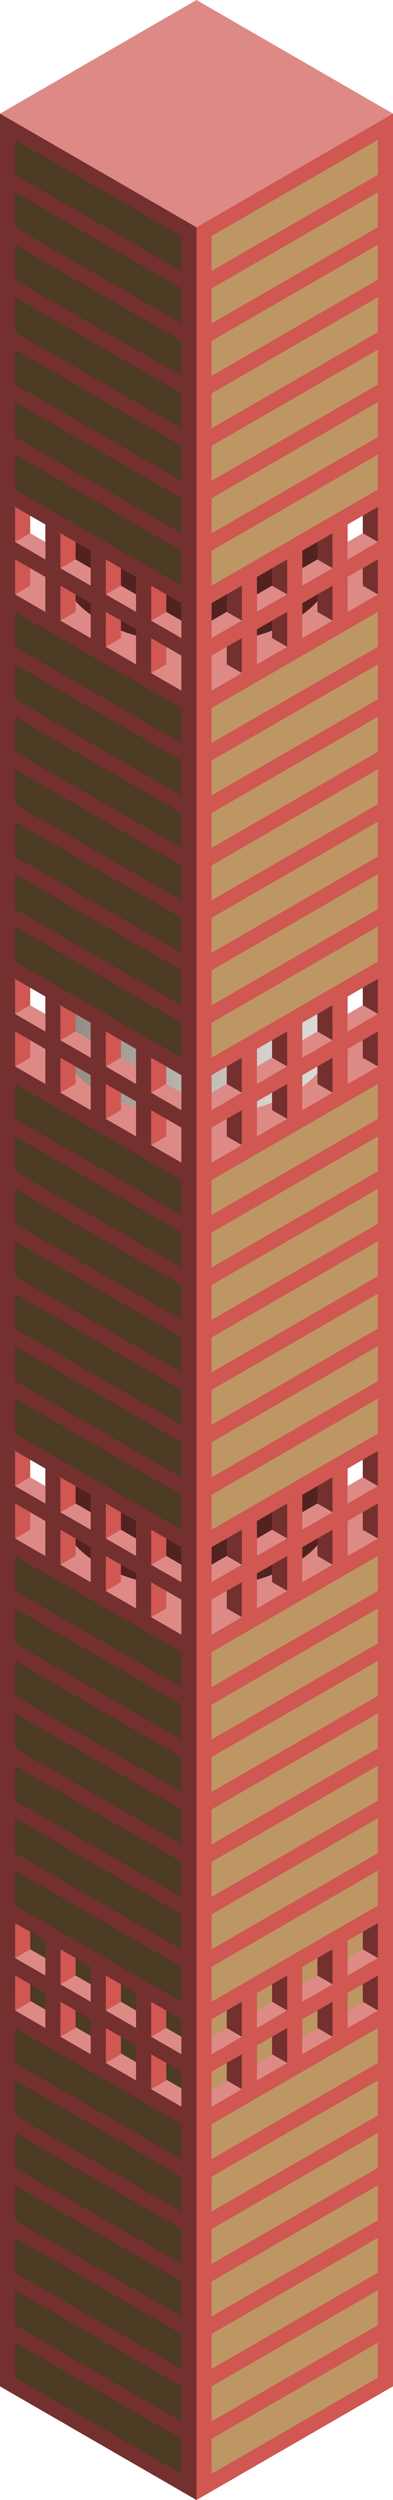 <svg id="Layer_1" data-name="Layer 1" xmlns="http://www.w3.org/2000/svg" xmlns:xlink="http://www.w3.org/1999/xlink" viewBox="0 0 130 825.61">
  <defs>
    <style>
      .top-prim {
        fill: #dd8a87;
      }

      .window-R-prim {
        fill: #bd9664;
      }

      .window-L-prim {
        fill: #4d3b24;
      }

      .exterior-L-prim {
        fill: #73302e;
      }

      .exterior-R-prim {
        fill: #d05752;
      }

      .cls-1 {
        fill: url(#linear-gradient);
      }

      .exterior-L-dark {
        fill: #512220;
      }

      .cls-2 {
        fill: url(#linear-gradient-2);
      }

      .cls-3 {
        fill: url(#linear-gradient-3);
      }

      .cls-4 {
        fill: url(#linear-gradient-4);
      }
    </style>
    <linearGradient id="linear-gradient" x1="32.521" y1="-263.765" x2="33.498" y2="-263.719" gradientTransform="matrix(90, 0, 0, -24.32, -2906, -5928.2)" gradientUnits="userSpaceOnUse">
      <stop offset="0.013" stop-color="#938a82"/>
      <stop offset="0.978" stop-color="#dbd7d4"/>
    </linearGradient>
    <linearGradient id="linear-gradient-2" x1="32.521" y1="-263.76" x2="33.498" y2="-263.714" gradientTransform="matrix(90, 0, 0, -24.32, -2906, -6084.09)" xlink:href="#linear-gradient"/>
    <linearGradient id="linear-gradient-3" x1="32.511" y1="-250.951" x2="33.761" y2="-250.955" gradientTransform="matrix(90, 0, 0, -51.96, -2906, -12696.961)" gradientUnits="userSpaceOnUse">
      <stop offset="0.022" stop-color="#938a82"/>
      <stop offset="0.661" stop-color="#dbd7d4"/>
    </linearGradient>
    <linearGradient id="linear-gradient-4" x1="32.521" y1="-263.755" x2="33.498" y2="-263.709" gradientTransform="matrix(90, 0, 0, -24.32, -2906, -6239.97)" xlink:href="#linear-gradient"/>
  </defs>
  <title>Artboard 6</title>
  <g id="Group">
    <path id="top-T2" class="top-prim" d="M65,623.54l65,37.52L65,698.59,0,661.06Z"/>
  </g>
  <path id="windows-R2" class="window-R-prim" d="M128,630.75v25.98L68,691.38V665.39Z"/>
  <path id="windows-L2" class="window-L-prim" d="M3,630.75v25.98l60,34.65V665.39Z"/>
  <path id="body-L2" class="exterior-L-prim" d="M80,661.06l-5-2.88v28.87l5,2.88Z"/>
  <path id="body-R2" class="exterior-R-prim" d="M50,661.06l5-2.88v28.87l-5,2.88Z"/>
  <path id="body-L2-2" data-name="body-L2" class="exterior-L-prim" d="M95,652.4l-5-2.88v28.87l5,2.88Z"/>
  <path id="body-R2-2" data-name="body-R2" class="exterior-R-prim" d="M35,652.4l5-2.88v28.87l-5,2.88Z"/>
  <path id="body-L2-3" data-name="body-L2" class="exterior-L-prim" d="M110,643.74l-5-2.88v28.87l5,2.88Z"/>
  <path id="body-R2-3" data-name="body-R2" class="exterior-R-prim" d="M20,643.74l5-2.88v28.87l-5,2.88Z"/>
  <path id="body-L2-4" data-name="body-L2" class="exterior-L-prim" d="M125,635.08l-5-2.88v28.86l5,2.89Z"/>
  <path id="body-R2-4" data-name="body-R2" class="exterior-R-prim" d="M5,635.08l5-2.88v28.86l-5,2.89Z"/>
  <path id="top-T2-2" data-name="top-T2" class="top-prim" d="M65,467.65l65,37.53L65,542.71,0,505.18Z"/>
  <path id="body-R2-5" data-name="body-R2" class="exterior-R-prim" d="M65,542.71l65-37.53V632.2L65,669.73Z"/>
  <path id="body-R2-6" data-name="body-R2" class="exterior-R-prim" d="M65,698.59l65-37.53V788.08L65,825.61Z"/>
  <path id="body-L2-5" data-name="body-L2" class="exterior-L-prim" d="M65,542.71,0,505.18V632.2l65,37.53Z"/>
  <path id="body-L2-6" data-name="body-L2" class="exterior-L-prim" d="M65,698.59,0,661.06V788.08l65,37.53Z"/>
  <path id="body-L2-7" data-name="body-L2" class="exterior-L-prim" d="M65,681.27,0,643.74v5.78l65,37.53Z"/>
  <g id="body-R2-7" data-name="body-R2">
    <path id="Path" class="exterior-R-prim" d="M65,681.27l65-37.53v5.78L65,687.05Z"/>
    <path id="Path-2" data-name="Path" class="exterior-R-prim" d="M65,669.73l5-2.89v28.87l-5,2.88Z"/>
    <path id="Path-3" data-name="Path" class="exterior-R-prim" d="M95,652.4l5-2.88v28.87l-5,2.88Z"/>
    <path id="Path-4" data-name="Path" class="exterior-R-prim" d="M80,661.06l5-2.88v28.87l-5,2.88Z"/>
    <path id="Path-5" data-name="Path" class="exterior-R-prim" d="M110,643.74l5-2.88v28.87l-5,2.88Z"/>
    <path id="Path-6" data-name="Path" class="exterior-R-prim" d="M125,635.08l5-2.88v28.86l-5,2.89Z"/>
  </g>
  <g id="body-L2-8" data-name="body-L2">
    <path id="Path-7" data-name="Path" class="exterior-L-prim" d="M65,669.73l-5-2.89v28.87l5,2.88Z"/>
    <path id="Path-8" data-name="Path" class="exterior-L-prim" d="M35,652.4l-5-2.88v28.87l5,2.88Z"/>
    <path id="Path-9" data-name="Path" class="exterior-L-prim" d="M50,661.06l-5-2.88v28.87l5,2.88Z"/>
    <path id="Path-10" data-name="Path" class="exterior-L-prim" d="M20,643.74l-5-2.88v28.87l5,2.88Z"/>
    <path id="Path-11" data-name="Path" class="exterior-L-prim" d="M5,635.08,0,632.2v28.86l5,2.89Z"/>
  </g>
  <g id="top-T1">
    <path id="Path-12" data-name="Path" class="top-prim" d="M70,672.61l5-2.88,5,2.88-10,5.78Z"/>
    <path id="Path-13" data-name="Path" class="top-prim" d="M100,655.29l5-2.89,5,2.89-10,5.77Z"/>
    <path id="Path-14" data-name="Path" class="top-prim" d="M85,663.95l5-2.89,5,2.89-10,5.78Z"/>
    <path id="Path-15" data-name="Path" class="top-prim" d="M115,646.63l5-2.89,5,2.89-10,5.77Z"/>
  </g>
  <g id="top-T1-2" data-name="top-T1">
    <path id="Path-16" data-name="Path" class="top-prim" d="M60,672.61l-5-2.88-5,2.88,10,5.78Z"/>
    <path id="Path-17" data-name="Path" class="top-prim" d="M30,655.29l-5-2.89-5,2.89,10,5.77Z"/>
    <path id="Path-18" data-name="Path" class="top-prim" d="M45,663.95l-5-2.89-5,2.89,10,5.78Z"/>
    <path id="Path-19" data-name="Path" class="top-prim" d="M15,646.63l-5-2.89-5,2.89,10,5.77Z"/>
  </g>
  <g id="Group-2" data-name="Group">
    <g id="gradient-L2-R2">
      <g id="Group-3" data-name="Group">
        <rect id="Rectangle" class="cls-1" x="20" y="474" width="90" height="24"/>
        <ellipse id="Ellipse" class="exterior-L-dark" cx="65" cy="498.407" rx="45" ry="25.981"/>
      </g>
      <ellipse id="Ellipse-2" data-name="Ellipse" class="exterior-R-prim" cx="65" cy="474.086" rx="45" ry="25.981"/>
    </g>
    <path id="body-L2-9" data-name="body-L2" class="exterior-L-prim" d="M80,505.18l-5-2.89v28.87l5,2.89Z"/>
    <path id="body-R2-8" data-name="body-R2" class="exterior-R-prim" d="M50,505.18l5-2.89v28.87l-5,2.89Z"/>
    <path id="body-L2-10" data-name="body-L2" class="exterior-L-prim" d="M95,496.52l-5-2.89V522.5l5,2.89Z"/>
    <path id="body-R2-9" data-name="body-R2" class="exterior-R-prim" d="M35,496.52l5-2.89V522.5l-5,2.89Z"/>
    <path id="body-L2-11" data-name="body-L2" class="exterior-L-prim" d="M110,487.86l-5-2.89v28.87l5,2.89Z"/>
    <path id="body-R2-10" data-name="body-R2" class="exterior-R-prim" d="M20,487.86l5-2.89v28.87l-5,2.89Z"/>
    <path id="body-L2-12" data-name="body-L2" class="exterior-L-prim" d="M125,479.2l-5-2.89v28.87l5,2.89Z"/>
    <path id="body-R2-11" data-name="body-R2" class="exterior-R-prim" d="M5,479.2l5-2.89v28.87l-5,2.89Z"/>
    <path id="top-T2-3" data-name="top-T2" class="top-prim" d="M65,311.77l65,37.53L65,386.82,0,349.3Z"/>
    <path id="body-R2-12" data-name="body-R2" class="exterior-R-prim" d="M65,386.82l65-37.52V476.31L65,513.84Z"/>
    <path id="body-L2-13" data-name="body-L2" class="exterior-L-prim" d="M65,386.82,0,349.3V476.31l65,37.53Z"/>
    <path id="body-L2-14" data-name="body-L2" class="exterior-L-prim" d="M65,525.39,0,487.86v5.77l65,37.53Z"/>
    <g id="body-R2-13" data-name="body-R2">
      <path id="Path-20" data-name="Path" class="exterior-R-prim" d="M65,525.39l65-37.53v5.77L65,531.16Z"/>
      <path id="Path-21" data-name="Path" class="exterior-R-prim" d="M65,513.84l5-2.89v28.87l-5,2.89Z"/>
      <path id="Path-22" data-name="Path" class="exterior-R-prim" d="M95,496.52l5-2.89V522.5l-5,2.89Z"/>
      <path id="Path-23" data-name="Path" class="exterior-R-prim" d="M80,505.18l5-2.89v28.87l-5,2.89Z"/>
      <path id="Path-24" data-name="Path" class="exterior-R-prim" d="M110,487.86l5-2.89v28.87l-5,2.89Z"/>
      <path id="Path-25" data-name="Path" class="exterior-R-prim" d="M125,479.2l5-2.89v28.87l-5,2.89Z"/>
    </g>
    <g id="body-L2-15" data-name="body-L2">
      <path id="Path-26" data-name="Path" class="exterior-L-prim" d="M65,513.84l-5-2.89v28.87l5,2.89Z"/>
      <path id="Path-27" data-name="Path" class="exterior-L-prim" d="M35,496.52l-5-2.89V522.5l5,2.89Z"/>
      <path id="Path-28" data-name="Path" class="exterior-L-prim" d="M50,505.18l-5-2.89v28.87l5,2.89Z"/>
      <path id="Path-29" data-name="Path" class="exterior-L-prim" d="M20,487.86l-5-2.89v28.87l5,2.89Z"/>
      <path id="Path-30" data-name="Path" class="exterior-L-prim" d="M5,479.2l-5-2.89v28.87l5,2.89Z"/>
    </g>
    <g id="top-T1-3" data-name="top-T1">
      <path id="Path-31" data-name="Path" class="top-prim" d="M70,516.73l5-2.89,5,2.89L70,522.5Z"/>
      <path id="Path-32" data-name="Path" class="top-prim" d="M100,499.41l5-2.89,5,2.89-10,5.77Z"/>
      <path id="Path-33" data-name="Path" class="top-prim" d="M85,508.07l5-2.89,5,2.89-10,5.77Z"/>
      <path id="Path-34" data-name="Path" class="top-prim" d="M115,490.75l5-2.89,5,2.89-10,5.77Z"/>
    </g>
    <g id="top-T1-4" data-name="top-T1">
      <path id="Path-35" data-name="Path" class="top-prim" d="M60,516.73l-5-2.89-5,2.89,10,5.77Z"/>
      <path id="Path-36" data-name="Path" class="top-prim" d="M30,499.41l-5-2.89-5,2.89,10,5.77Z"/>
      <path id="Path-37" data-name="Path" class="top-prim" d="M45,508.07l-5-2.89-5,2.89,10,5.77Z"/>
      <path id="Path-38" data-name="Path" class="top-prim" d="M15,490.75l-5-2.89-5,2.89,10,5.77Z"/>
    </g>
  </g>
  <g id="Group-4" data-name="Group">
    <g id="gradient-L2-R2-2" data-name="gradient-L2-R2">
      <g id="Group-5" data-name="Group">
        <rect id="Rectangle-2" data-name="Rectangle" class="cls-2" x="20" y="318" width="90" height="24"/>
        <ellipse id="Ellipse-3" data-name="Ellipse" class="cls-3" cx="65" cy="342.522" rx="45" ry="25.981"/>
      </g>
      <ellipse id="Ellipse-4" data-name="Ellipse" class="exterior-R-prim" cx="65" cy="318.202" rx="45" ry="25.981"/>
    </g>
    <path id="body-L2-16" data-name="body-L2" class="exterior-L-prim" d="M80,349.3l-5-2.89v28.87l5,2.88Z"/>
    <path id="body-R2-14" data-name="body-R2" class="exterior-R-prim" d="M50,349.3l5-2.89v28.87l-5,2.88Z"/>
    <path id="body-L2-17" data-name="body-L2" class="exterior-L-prim" d="M95,340.64l-5-2.89v28.87l5,2.88Z"/>
    <path id="body-R2-15" data-name="body-R2" class="exterior-R-prim" d="M35,340.64l5-2.89v28.87l-5,2.88Z"/>
    <path id="body-L2-18" data-name="body-L2" class="exterior-L-prim" d="M110,331.98l-5-2.89v28.87l5,2.88Z"/>
    <path id="body-R2-16" data-name="body-R2" class="exterior-R-prim" d="M20,331.98l5-2.89v28.87l-5,2.88Z"/>
    <path id="body-L2-19" data-name="body-L2" class="exterior-L-prim" d="M125,323.31l-5-2.88V349.3l5,2.88Z"/>
    <path id="body-R2-17" data-name="body-R2" class="exterior-R-prim" d="M5,323.31l5-2.88V349.3l-5,2.88Z"/>
    <path id="top-T2-4" data-name="top-T2" class="top-prim" d="M65,155.88l65,37.53L65,230.94,0,193.41Z"/>
    <path id="body-R2-18" data-name="body-R2" class="exterior-R-prim" d="M65,230.94l65-37.53V320.43L65,357.96Z"/>
    <path id="body-L2-20" data-name="body-L2" class="exterior-L-prim" d="M65,230.94,0,193.41V320.43l65,37.53Z"/>
    <path id="body-L2-21" data-name="body-L2" class="exterior-L-prim" d="M65,369.5,0,331.98v5.77l65,37.53Z"/>
    <g id="body-R2-19" data-name="body-R2">
      <path id="Path-39" data-name="Path" class="exterior-R-prim" d="M65,369.5l65-37.52v5.77L65,375.28Z"/>
      <path id="Path-40" data-name="Path" class="exterior-R-prim" d="M65,357.96l5-2.89v28.87l-5,2.88Z"/>
      <path id="Path-41" data-name="Path" class="exterior-R-prim" d="M95,340.64l5-2.89v28.87l-5,2.88Z"/>
      <path id="Path-42" data-name="Path" class="exterior-R-prim" d="M80,349.3l5-2.89v28.87l-5,2.88Z"/>
      <path id="Path-43" data-name="Path" class="exterior-R-prim" d="M110,331.98l5-2.89v28.87l-5,2.88Z"/>
      <path id="Path-44" data-name="Path" class="exterior-R-prim" d="M125,323.31l5-2.88V349.3l-5,2.88Z"/>
    </g>
    <g id="body-L2-22" data-name="body-L2">
      <path id="Path-45" data-name="Path" class="exterior-L-prim" d="M65,357.96l-5-2.89v28.87l5,2.88Z"/>
      <path id="Path-46" data-name="Path" class="exterior-L-prim" d="M35,340.64l-5-2.89v28.87l5,2.88Z"/>
      <path id="Path-47" data-name="Path" class="exterior-L-prim" d="M50,349.3l-5-2.89v28.87l5,2.88Z"/>
      <path id="Path-48" data-name="Path" class="exterior-L-prim" d="M20,331.98l-5-2.89v28.87l5,2.88Z"/>
      <path id="Path-49" data-name="Path" class="exterior-L-prim" d="M5,323.31l-5-2.88V349.3l5,2.88Z"/>
    </g>
    <g id="top-T1-5" data-name="top-T1">
      <path id="Path-50" data-name="Path" class="top-prim" d="M70,360.84l5-2.88,5,2.88-10,5.78Z"/>
      <path id="Path-51" data-name="Path" class="top-prim" d="M100,343.52l5-2.88,5,2.88-10,5.78Z"/>
      <path id="Path-52" data-name="Path" class="top-prim" d="M85,352.18l5-2.88,5,2.88-10,5.78Z"/>
      <path id="Path-53" data-name="Path" class="top-prim" d="M115,334.86l5-2.88,5,2.88-10,5.78Z"/>
    </g>
    <g id="top-T1-6" data-name="top-T1">
      <path id="Path-54" data-name="Path" class="top-prim" d="M60,360.84l-5-2.88-5,2.88,10,5.78Z"/>
      <path id="Path-55" data-name="Path" class="top-prim" d="M30,343.52l-5-2.88-5,2.88,10,5.78Z"/>
      <path id="Path-56" data-name="Path" class="top-prim" d="M45,352.18l-5-2.88-5,2.88,10,5.78Z"/>
      <path id="Path-57" data-name="Path" class="top-prim" d="M15,334.86l-5-2.88-5,2.88,10,5.78Z"/>
    </g>
  </g>
  <g id="gradient-L2-R2-3" data-name="gradient-L2-R2">
    <g id="Group-6" data-name="Group">
      <rect id="Rectangle-3" data-name="Rectangle" class="cls-4" x="20" y="162" width="90" height="24"/>
      <ellipse id="Ellipse-5" data-name="Ellipse" class="exterior-L-dark" cx="65" cy="186.638" rx="45" ry="25.981"/>
    </g>
    <ellipse id="Ellipse-6" data-name="Ellipse" class="exterior-R-prim" cx="65" cy="162.317" rx="45" ry="25.981"/>
  </g>
  <path id="body-L2-23" data-name="body-L2" class="exterior-L-prim" d="M80,193.41l-5-2.89v28.87l5,2.89Z"/>
  <path id="body-R2-20" data-name="body-R2" class="exterior-R-prim" d="M50,193.41l5-2.89v28.87l-5,2.89Z"/>
  <path id="body-L2-24" data-name="body-L2" class="exterior-L-prim" d="M95,184.75l-5-2.89v28.87l5,2.89Z"/>
  <path id="body-R2-21" data-name="body-R2" class="exterior-R-prim" d="M35,184.75l5-2.89v28.87l-5,2.89Z"/>
  <path id="body-L2-25" data-name="body-L2" class="exterior-L-prim" d="M110,176.09l-5-2.89v28.87l5,2.89Z"/>
  <path id="body-R2-22" data-name="body-R2" class="exterior-R-prim" d="M20,176.09l5-2.89v28.87l-5,2.89Z"/>
  <path id="body-L2-26" data-name="body-L2" class="exterior-L-prim" d="M125,167.43l-5-2.89v28.87l5,2.89Z"/>
  <path id="body-R2-23" data-name="body-R2" class="exterior-R-prim" d="M5,167.43l5-2.89v28.87L5,196.3Z"/>
  <path id="anchor_0_75.05_130" class="top-prim" d="M65,0l65,37.53L65,75.05,0,37.53Z"/>
  <path id="body-R2-24" data-name="body-R2" class="exterior-R-prim" d="M65,75.05l65-37.52V164.54L65,202.07Z"/>
  <path id="body-L2-27" data-name="body-L2" class="exterior-L-prim" d="M65,75.05,0,37.53V164.54l65,37.53Z"/>
  <g id="windows-R2-2" data-name="windows-R2">
    <path id="Path-58" data-name="Path" class="window-R-prim" d="M70,77.94l55-31.75V57.73L70,89.49Z"/>
    <path id="Path-59" data-name="Path" class="window-R-prim" d="M70,112.58l55-31.75V92.37L70,124.13Z"/>
    <path id="Path-60" data-name="Path" class="window-R-prim" d="M70,147.22l55-31.75v11.55L70,158.77Z"/>
    <path id="Path-61" data-name="Path" class="window-R-prim" d="M70,95.26l55-31.75V75.05L70,106.81Z"/>
    <path id="Path-62" data-name="Path" class="window-R-prim" d="M70,129.9l55-31.75V109.7L70,141.45Z"/>
    <path id="Path-63" data-name="Path" class="window-R-prim" d="M70,164.54l55-31.75v11.55L70,176.09Z"/>
    <path id="Path-64" data-name="Path" class="window-R-prim" d="M70,181.86l55-31.75v11.55L70,193.41Z"/>
  </g>
  <g id="windows-R2-3" data-name="windows-R2">
    <path id="Path-65" data-name="Path" class="window-R-prim" d="M70,233.83l55-31.76v11.55L70,245.37Z"/>
    <path id="Path-66" data-name="Path" class="window-R-prim" d="M70,268.47l55-31.76v11.55L70,280.01Z"/>
    <path id="Path-67" data-name="Path" class="window-R-prim" d="M70,303.11l55-31.76V282.9L70,314.65Z"/>
    <path id="Path-68" data-name="Path" class="window-R-prim" d="M70,251.15l55-31.76v11.55L70,262.69Z"/>
    <path id="Path-69" data-name="Path" class="window-R-prim" d="M70,285.79l55-31.76v11.55L70,297.33Z"/>
    <path id="Path-70" data-name="Path" class="window-R-prim" d="M70,320.43l55-31.76v11.55L70,331.98Z"/>
    <path id="Path-71" data-name="Path" class="window-R-prim" d="M70,337.75l55-31.76v11.55L70,349.3Z"/>
  </g>
  <g id="windows-R2-4" data-name="windows-R2">
    <path id="Path-72" data-name="Path" class="window-R-prim" d="M70,389.71l55-31.75V369.5L70,401.26Z"/>
    <path id="Path-73" data-name="Path" class="window-R-prim" d="M70,424.35l55-31.75v11.54L70,435.9Z"/>
    <path id="Path-74" data-name="Path" class="window-R-prim" d="M70,458.99l55-31.75v11.54L70,470.54Z"/>
    <path id="Path-75" data-name="Path" class="window-R-prim" d="M70,407.03l55-31.75v11.54L70,418.58Z"/>
    <path id="Path-76" data-name="Path" class="window-R-prim" d="M70,441.67l55-31.75v11.54L70,453.22Z"/>
    <path id="Path-77" data-name="Path" class="window-R-prim" d="M70,476.31l55-31.75v11.55L70,487.86Z"/>
    <path id="Path-78" data-name="Path" class="window-R-prim" d="M70,493.63l55-31.75v11.55L70,505.18Z"/>
  </g>
  <g id="windows-R2-5" data-name="windows-R2">
    <path id="Path-79" data-name="Path" class="window-R-prim" d="M70,545.59l55-31.75v11.55L70,557.14Z"/>
    <path id="Path-80" data-name="Path" class="window-R-prim" d="M70,580.24l55-31.76v11.55L70,591.78Z"/>
    <path id="Path-81" data-name="Path" class="window-R-prim" d="M70,614.88l55-31.76v11.55L70,626.42Z"/>
    <path id="Path-82" data-name="Path" class="window-R-prim" d="M70,562.92l55-31.76v11.55L70,574.46Z"/>
    <path id="Path-83" data-name="Path" class="window-R-prim" d="M70,597.56l55-31.76v11.55L70,609.1Z"/>
    <path id="Path-84" data-name="Path" class="window-R-prim" d="M70,632.2l55-31.76v11.55L70,643.74Z"/>
    <path id="Path-85" data-name="Path" class="window-R-prim" d="M70,649.52l55-31.76v11.55L70,661.06Z"/>
  </g>
  <g id="windows-R2-6" data-name="windows-R2">
    <path id="Path-86" data-name="Path" class="window-R-prim" d="M70,701.48l55-31.75v11.54L70,713.03Z"/>
    <path id="Path-87" data-name="Path" class="window-R-prim" d="M70,736.12l55-31.75v11.54L70,747.67Z"/>
    <path id="Path-88" data-name="Path" class="window-R-prim" d="M70,770.76l55-31.75v11.54L70,782.31Z"/>
    <path id="Path-89" data-name="Path" class="window-R-prim" d="M70,718.8l55-31.75v11.54L70,730.35Z"/>
    <path id="Path-90" data-name="Path" class="window-R-prim" d="M70,753.44l55-31.75v11.54L70,764.99Z"/>
    <path id="Path-91" data-name="Path" class="window-R-prim" d="M70,788.08l55-31.75v11.54L70,799.63Z"/>
    <path id="Path-92" data-name="Path" class="window-R-prim" d="M70,805.4l55-31.75V785.2L70,816.95Z"/>
  </g>
  <g id="windows-L2-2" data-name="windows-L2">
    <path id="Path-93" data-name="Path" class="window-L-prim" d="M60,77.94,5,46.19V57.73L60,89.49Z"/>
    <path id="Path-94" data-name="Path" class="window-L-prim" d="M60,112.58,5,80.83V92.37l55,31.76Z"/>
    <path id="Path-95" data-name="Path" class="window-L-prim" d="M60,147.22,5,115.47v11.55l55,31.75Z"/>
    <path id="Path-96" data-name="Path" class="window-L-prim" d="M60,95.26,5,63.51V75.05l55,31.76Z"/>
    <path id="Path-97" data-name="Path" class="window-L-prim" d="M60,129.9,5,98.15V109.7l55,31.75Z"/>
    <path id="Path-98" data-name="Path" class="window-L-prim" d="M60,164.54,5,132.79v11.55l55,31.75Z"/>
    <path id="Path-99" data-name="Path" class="window-L-prim" d="M60,181.86,5,150.11v11.55l55,31.75Z"/>
  </g>
  <g id="windows-L2-3" data-name="windows-L2">
    <path id="Path-100" data-name="Path" class="window-L-prim" d="M60,233.83,5,202.07v11.55l55,31.75Z"/>
    <path id="Path-101" data-name="Path" class="window-L-prim" d="M60,268.47,5,236.71v11.55l55,31.75Z"/>
    <path id="Path-102" data-name="Path" class="window-L-prim" d="M60,303.11,5,271.35V282.9l55,31.75Z"/>
    <path id="Path-103" data-name="Path" class="window-L-prim" d="M60,251.15,5,219.39v11.55l55,31.75Z"/>
    <path id="Path-104" data-name="Path" class="window-L-prim" d="M60,285.79,5,254.03v11.55l55,31.75Z"/>
    <path id="Path-105" data-name="Path" class="window-L-prim" d="M60,320.43,5,288.67v11.55l55,31.76Z"/>
    <path id="Path-106" data-name="Path" class="window-L-prim" d="M60,337.75,5,305.99v11.55L60,349.3Z"/>
  </g>
  <g id="windows-L2-4" data-name="windows-L2">
    <path id="Path-107" data-name="Path" class="window-L-prim" d="M60,389.71,5,357.96V369.5l55,31.76Z"/>
    <path id="Path-108" data-name="Path" class="window-L-prim" d="M60,424.35,5,392.6v11.54L60,435.9Z"/>
    <path id="Path-109" data-name="Path" class="window-L-prim" d="M60,458.99,5,427.24v11.54l55,31.76Z"/>
    <path id="Path-110" data-name="Path" class="window-L-prim" d="M60,407.03,5,375.28v11.54l55,31.76Z"/>
    <path id="Path-111" data-name="Path" class="window-L-prim" d="M60,441.67,5,409.92v11.54l55,31.76Z"/>
    <path id="Path-112" data-name="Path" class="window-L-prim" d="M60,476.31,5,444.56v11.55l55,31.75Z"/>
    <path id="Path-113" data-name="Path" class="window-L-prim" d="M60,493.63,5,461.88v11.55l55,31.75Z"/>
  </g>
  <g id="windows-L2-5" data-name="windows-L2">
    <path id="Path-114" data-name="Path" class="window-L-prim" d="M60,545.59,5,513.84v11.55l55,31.75Z"/>
    <path id="Path-115" data-name="Path" class="window-L-prim" d="M60,580.24,5,548.48v11.55l55,31.75Z"/>
    <path id="Path-116" data-name="Path" class="window-L-prim" d="M60,614.88,5,583.12v11.55l55,31.75Z"/>
    <path id="Path-117" data-name="Path" class="window-L-prim" d="M60,562.92,5,531.16v11.55l55,31.75Z"/>
    <path id="Path-118" data-name="Path" class="window-L-prim" d="M60,597.56,5,565.8v11.55L60,609.1Z"/>
    <path id="Path-119" data-name="Path" class="window-L-prim" d="M60,632.2,5,600.44v11.55l55,31.75Z"/>
    <path id="Path-120" data-name="Path" class="window-L-prim" d="M60,649.52,5,617.76v11.55l55,31.75Z"/>
  </g>
  <g id="windows-L2-6" data-name="windows-L2">
    <path id="Path-121" data-name="Path" class="window-L-prim" d="M60,701.48,5,669.73v11.54l55,31.76Z"/>
    <path id="Path-122" data-name="Path" class="window-L-prim" d="M60,736.12,5,704.37v11.54l55,31.76Z"/>
    <path id="Path-123" data-name="Path" class="window-L-prim" d="M60,770.76,5,739.01v11.54l55,31.76Z"/>
    <path id="Path-124" data-name="Path" class="window-L-prim" d="M60,718.8,5,687.05v11.54l55,31.76Z"/>
    <path id="Path-125" data-name="Path" class="window-L-prim" d="M60,753.44,5,721.69v11.54l55,31.76Z"/>
    <path id="Path-126" data-name="Path" class="window-L-prim" d="M60,788.08,5,756.33v11.54l55,31.76Z"/>
    <path id="Path-127" data-name="Path" class="window-L-prim" d="M60,805.4,5,773.65V785.2l55,31.75Z"/>
  </g>
  <path id="body-L2-28" data-name="body-L2" class="exterior-L-prim" d="M65,213.62,0,176.09v5.77l65,37.53Z"/>
  <g id="body-R2-25" data-name="body-R2">
    <path id="Path-128" data-name="Path" class="exterior-R-prim" d="M65,213.62l65-37.53v5.77L65,219.39Z"/>
    <path id="Path-129" data-name="Path" class="exterior-R-prim" d="M65,202.07l5-2.89v28.87l-5,2.89Z"/>
    <path id="Path-130" data-name="Path" class="exterior-R-prim" d="M95,184.75l5-2.89v28.87l-5,2.89Z"/>
    <path id="Path-131" data-name="Path" class="exterior-R-prim" d="M80,193.41l5-2.89v28.87l-5,2.89Z"/>
    <path id="Path-132" data-name="Path" class="exterior-R-prim" d="M110,176.09l5-2.89v28.87l-5,2.89Z"/>
    <path id="Path-133" data-name="Path" class="exterior-R-prim" d="M125,167.43l5-2.89v28.87l-5,2.89Z"/>
  </g>
  <g id="body-L2-29" data-name="body-L2">
    <path id="Path-134" data-name="Path" class="exterior-L-prim" d="M65,202.07l-5-2.89v28.87l5,2.89Z"/>
    <path id="Path-135" data-name="Path" class="exterior-L-prim" d="M35,184.75l-5-2.89v28.87l5,2.89Z"/>
    <path id="Path-136" data-name="Path" class="exterior-L-prim" d="M50,193.41l-5-2.89v28.87l5,2.89Z"/>
    <path id="Path-137" data-name="Path" class="exterior-L-prim" d="M20,176.09l-5-2.89v28.87l5,2.89Z"/>
    <path id="Path-138" data-name="Path" class="exterior-L-prim" d="M5,167.43l-5-2.89v28.87l5,2.89Z"/>
  </g>
  <g id="top-T1-7" data-name="top-T1">
    <path id="Path-139" data-name="Path" class="top-prim" d="M70,204.96l5-2.89,5,2.89-10,5.77Z"/>
    <path id="Path-140" data-name="Path" class="top-prim" d="M100,187.64l5-2.89,5,2.89-10,5.77Z"/>
    <path id="Path-141" data-name="Path" class="top-prim" d="M85,196.3l5-2.89,5,2.89-10,5.77Z"/>
    <path id="Path-142" data-name="Path" class="top-prim" d="M115,178.98l5-2.89,5,2.89-10,5.77Z"/>
  </g>
  <g id="top-T1-8" data-name="top-T1">
    <path id="Path-143" data-name="Path" class="top-prim" d="M60,204.96l-5-2.89-5,2.89,10,5.77Z"/>
    <path id="Path-144" data-name="Path" class="top-prim" d="M30,187.64l-5-2.89-5,2.89,10,5.77Z"/>
    <path id="Path-145" data-name="Path" class="top-prim" d="M45,196.3l-5-2.89-5,2.89,10,5.77Z"/>
    <path id="Path-146" data-name="Path" class="top-prim" d="M15,178.98l-5-2.89-5,2.89,10,5.77Z"/>
  </g>
</svg>
